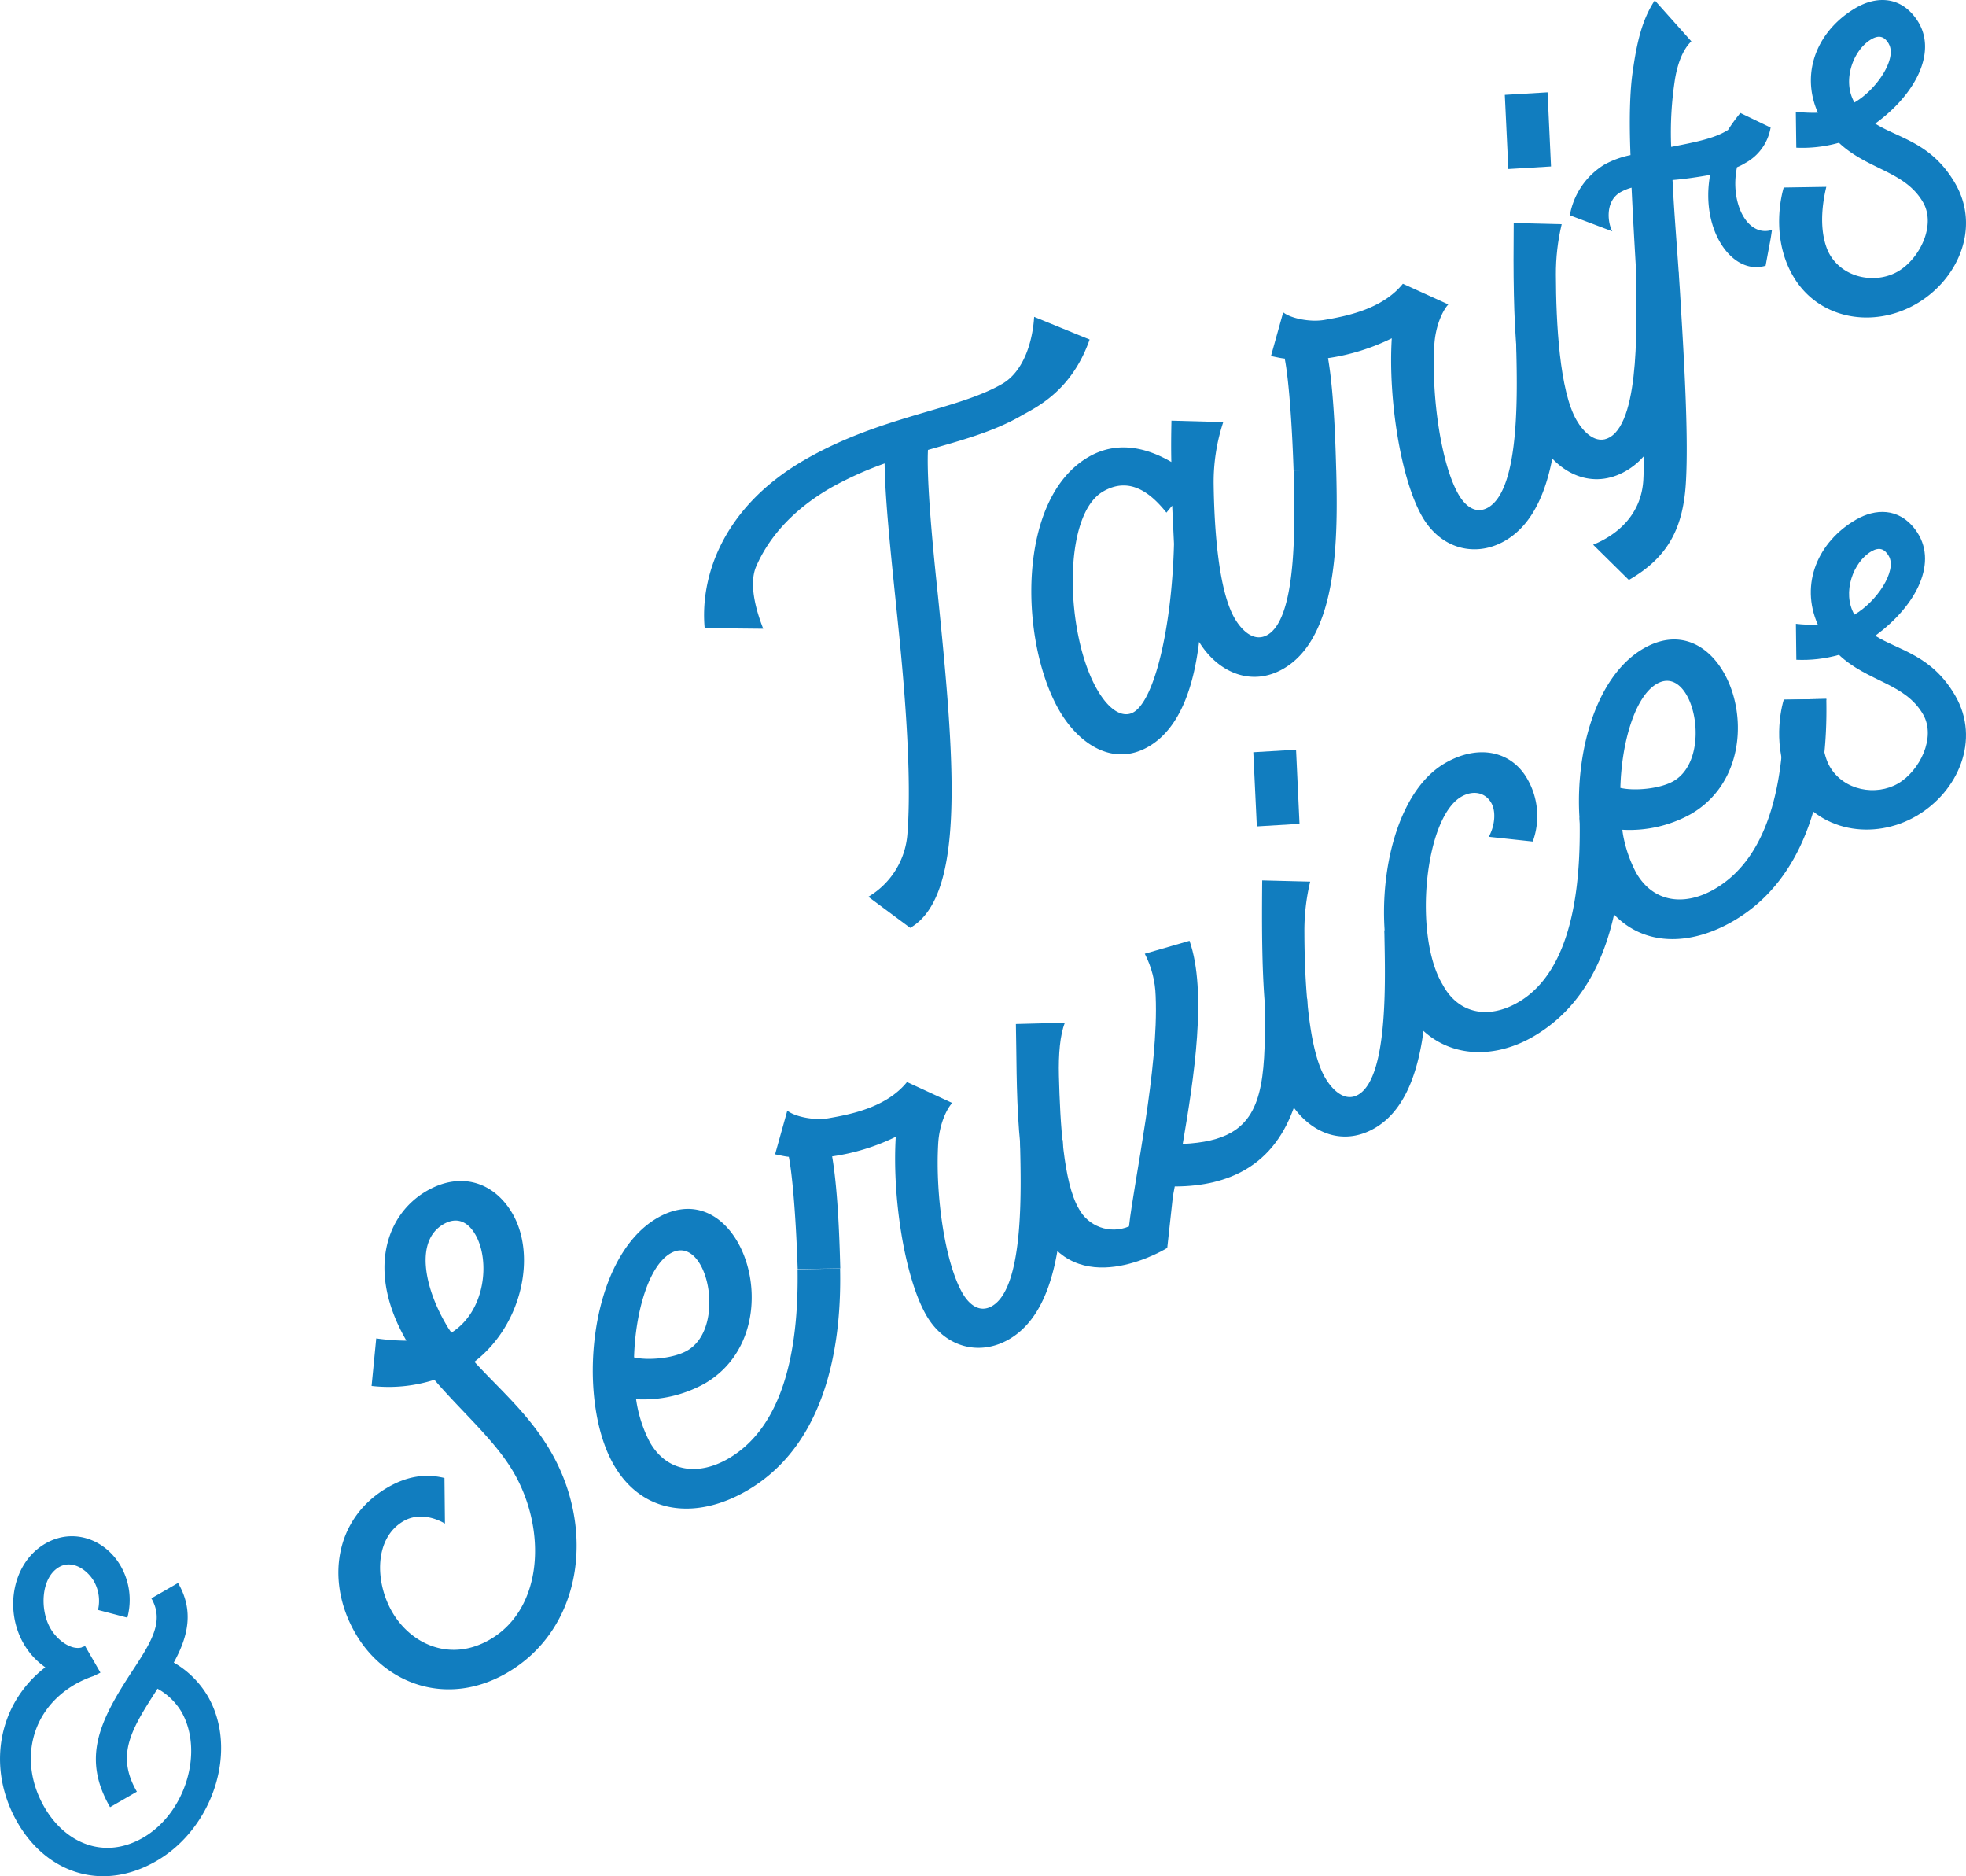 <svg id="a" data-name="レイヤー 1" xmlns="http://www.w3.org/2000/svg" viewBox="0 0 495.27 472.54"><defs><style>.f{fill:#117dbf}</style></defs><g id="b" data-name="レイヤー 2"><g id="c" data-name="レイヤー 1のコピー"><path class="f" d="M274.49 85.52c-4.61 13.18-13.75 17.18-17.23 19.19-6.93 4-15 6.18-23.49 8.61-.47 9.39 2.05 32.23 2.49 36.47 4.14 40.95 7.2 75.73-6.96 83.9l-10.55-7.83c5.7-3.36 9.38-9.3 9.85-15.9 1.49-19.12-2.22-51.01-3.01-59.07-1.59-15.35-2.64-26.29-2.74-34.17a88.02 88.02 0 0 0-13.5 6.1c-9.98 5.76-15.8 12.83-18.86 19.86-2.11 4.93.51 12.41 1.78 15.68l-14.75-.15c-1.19-12.78 4.39-30.39 25.18-42.39 19.27-11.12 38.16-12.44 49.77-19.14 5.46-3.15 7.69-10.79 8.05-16.88l13.98 5.71Z"/><path class="f" d="M336.62 118.34c.38 16.19.72 41.99-13.32 50.09-7.9 4.56-16.39 1.1-21.23-6.77-1.29 10.64-4.53 21.64-12.77 26.4-8.82 5.09-17.51-.57-22.46-9.14-10-17.32-10.83-53.32 7.39-63.84 7.79-4.5 15.5-1.84 20.85 1.27-.08-3.36-.05-6.78.03-10.41l13.05.36a48.201 48.201 0 0 0-2.42 15.62c.16 11.82 1.28 26.87 5.28 33.8 1.67 2.9 4.81 6.19 8.29 4.18 7.89-4.56 6.78-31.14 6.58-41.4l10.73-.18Zm-40.87 18.65-.46-9.64-1.45 1.76c-4.54-5.73-9.76-8.9-15.93-5.34-10.44 6.03-9.49 36.11-1.51 49.92 3.28 5.68 6.73 7.1 9.16 5.69 5.21-3.01 9.63-21.03 10.19-42.39Z"/><path class="f" d="M392.67 85.98c.25 16.26.61 42.05-13.55 50.23-7.31 4.22-16.07 2.17-20.83-6.08-5.42-9.4-8.62-29.67-7.68-44.93a53.936 53.936 0 0 1-16.06 4.99c1.58 9.15 1.92 23.14 2.06 28.21l-10.73.17c-.54-15.93-1.56-24.94-2.24-28.27-1.15-.11-2.24-.4-3.46-.63l3.08-11.01c1.78 1.46 6.59 2.55 10.35 1.92 5.36-.92 14.57-2.64 19.8-9.12l11.45 5.21c-1.53 1.66-3.27 5.59-3.53 10.24-.76 13.14 1.75 30.09 6.1 37.63 1.67 2.9 4.33 5.08 7.46 3.28 8.36-4.82 7.26-31.12 7.05-41.67l10.74-.17Z"/><path class="f" d="M387.88 111.19c-6.23-10.79-6.79-29.18-6.55-55.02l12.09.3c-1 4.18-1.49 8.46-1.46 12.76.03 12.05.91 29.18 5.2 36.6 1.67 2.9 4.88 6.32 8.36 4.31 7.89-4.56 6.72-30.96 6.58-41.4l10.73-.17c.25 16.26.72 41.99-13.21 50.03-8.36 4.83-17 .84-21.76-7.4Zm-7.9-68.62-.89-18.68 10.77-.64.87 18.67-10.76.65Z"/><path class="f" d="M446.05 32.12c-.64 3.82-3.02 7.13-6.43 8.96a13 13 0 0 1-2.04 1.03c-1.85 8.8 2.51 17.74 8.81 15.8-.46 3.21-.3 1.87-1.6 9.01-8.43 2.56-16.51-9.04-13.98-22.87-3.09.55-6.34 1.03-9.47 1.29.48 9.93 1.49 20.8 2.09 31.75 1.11 17.93 1.85 33.75 1.31 43.8-.59 12.1-4.53 19.49-14.4 25.18l-9-8.88c6.39-2.61 12.21-7.82 12.65-16.44.41-8.12.01-22.76-1.24-42.61-.68-11.36-1.31-21.83-1.73-30.87-.98.26-1.92.65-2.8 1.14-4.06 2.35-3.12 7.99-2.05 9.85l-10.7-4.04c.93-5.27 4.06-9.89 8.61-12.71 2.08-1.16 4.33-1.98 6.67-2.45-.35-8.93-.18-16.14.59-21.23 1.01-7.09 2.31-12.88 5.53-17.74l9.21 10.32c-1.99 1.92-3.36 5.18-4.08 9.29a86.996 86.996 0 0 0-1 17.29c5.28-1.04 10.4-1.99 13.69-3.89l.63-.37c.94-1.49 1.98-2.91 3.11-4.27l7.62 3.66ZM472.41 31.14c6.05 3.77 14.21 4.79 20.17 15.12 6.36 11.02.79 24.14-9.89 30.31s-24.61 4-31.04-7.14c-4.9-8.48-3.51-18.09-2.3-22.2l10.73-.17c-2.45 10.24.04 15.61.85 17.01 3.55 6.15 11.73 7.45 17.18 4.3s9.69-11.62 6.34-17.42c-4.56-7.89-13.96-8.18-21.19-15-3.49.98-7.11 1.4-10.74 1.24l-.12-9.05c1.84.23 3.7.31 5.56.25-4.58-10.36.13-20.96 9.64-26.46 4.75-2.74 10.74-3.1 14.92 2.53 5.97 7.94.34 19.09-10.13 26.68Zm3.42-20.08c-1.08-1.86-2.42-2.32-4.39-1.18-4.53 2.62-7.48 10.36-4.27 15.93 5.56-3.21 10.79-11.03 8.65-14.74Z"/></g></g><g id="d" data-name="レイヤー 2"><g id="e" data-name="レイヤー 1のコピー"><path class="f" d="M43.75 418.72c3.55 2.03 6.51 4.96 8.59 8.48 7.85 13.61 1.3 33.29-12.97 41.53-13.45 7.77-27.49 3.22-34.96-9.71-7.81-13.53-5.09-29.77 7-39.1-2.24-1.55-4.1-3.58-5.45-5.94-4.95-8.57-2.83-20.43 5.49-25.23 7.05-4.07 15.11-1 18.94 5.64 2.27 3.95 2.87 8.63 1.69 13.03l-7.39-1.94c.56-2.43.21-4.98-.99-7.16-1.69-2.94-5.46-5.58-8.82-3.64-4.54 2.62-4.93 10.69-2.16 15.47 1.65 2.86 5.06 5.47 7.81 4.79l.25-.15c.23-.04.45-.12.64-.25l3.88 6.72c-.59.34-1.14.54-1.65.84-1.63.54-3.2 1.24-4.7 2.09-11.59 6.69-14.14 19.93-7.78 30.94 5.28 9.15 15.09 13.34 24.84 7.72 10.76-6.21 15.43-21.78 9.66-31.78a16.078 16.078 0 0 0-6.01-5.77l-.16.31c-6.45 9.99-10.37 16.38-5.02 25.64l-6.75 3.9c-7.08-12.26-2.78-21.49 5.31-33.86 5.13-7.79 8.43-12.95 5.09-18.73l6.72-3.88c4 6.93 2.64 13.29-1.08 20.06ZM119.51 342.97c6.29 6.89 13.89 13.34 19.25 22.63 11.46 19.84 7.79 44.85-11.12 55.77-14.72 8.5-30.54 3.1-38.12-10.02s-5.21-29.02 8.18-36.75c4.75-2.74 9.39-3.56 14.27-2.35l.12 11.48c-2.11-1.26-6.47-2.91-10.42-.63-7.42 4.28-7.24 15.31-2.89 22.86 4.69 8.12 14.63 12.76 24.61 6.99 13.46-7.77 14.37-27.64 6.06-42.02-4.69-8.12-12.92-15.14-20.02-23.42a37.826 37.826 0 0 1-15.82 1.55l1.17-11.97c2.52.36 5.06.55 7.6.57l-.05-.09c-9.92-17.18-5.26-31.61 5.19-37.64 8.48-4.89 16.92-2.34 21.61 5.78 6.07 10.57 2.37 28.03-9.62 37.27Zm.25-32.01c-1.81-3.14-4.54-4.65-8.03-2.64-7.31 4.22-4.68 16.01.48 24.94.45.83.96 1.62 1.52 2.38 8.62-5.45 9.78-18.19 6.03-24.68ZM211.63 319.48c.49 22-4.73 45.13-23.53 55.99-12.53 7.24-26.17 6.14-33.47-6.52-9.5-16.45-6.44-52.15 10.97-62.2 21.24-12.26 34.74 28.53 11.88 41.73a31.795 31.795 0 0 1-17.24 3.92c.53 3.8 1.72 7.49 3.5 10.89 4.42 7.66 12.39 8.32 19.69 4.1 15.09-8.71 17.75-30.36 17.49-47.7l10.7-.22Zm-51.9 22.39c3.4.82 9.92.3 13.4-1.71 10.21-5.89 4.93-29.78-4.23-24.49-5.45 3.16-8.84 14.71-9.17 26.2Z"/><path class="f" d="M267.72 287.1c.25 16.26.6 42.06-13.55 50.23-7.32 4.23-16.08 2.16-20.83-6.08-5.42-9.4-8.62-29.67-7.68-44.93a54.02 54.02 0 0 1-16.03 4.93c1.57 9.15 1.91 23.15 2.05 28.21l-10.73.17c-.54-15.95-1.56-24.94-2.23-28.27-1.15-.11-2.25-.4-3.46-.63l3.08-11.01c1.77 1.46 6.58 2.55 10.35 1.92 5.34-.93 14.57-2.64 19.8-9.12l11.39 5.27c-1.53 1.66-3.27 5.59-3.53 10.24-.76 13.14 1.75 30.09 6.1 37.63 1.67 2.9 4.32 5.09 7.46 3.28 8.36-4.82 7.25-31.12 7.05-41.67l10.78-.16Z"/><path class="f" d="M329.31 251.54c.45 20.63-3.45 36.03-15.67 43.09-4.64 2.68-10.44 4.17-17.7 4.19-.68 3.64-.22.43-1.89 15.48 0 0-21.42 13.29-31.27-3.77-7.37-12.77-6.51-38.33-6.86-52.62l12.34-.32c-1.21 3.01-1.64 7.88-1.5 13.41.3 11.87 1.13 26.7 4.95 33.32 2.39 4.6 7.92 6.6 12.7 4.57 1.31-11.74 7.52-39.77 6.72-58.04-.11-3.71-1.04-7.34-2.74-10.64l11.27-3.26c4.49 12.88 1.12 34.63-1.71 51.17 5.27-.26 9.24-1.15 12.25-2.89 8.36-4.82 8.66-15.83 8.39-33.47l10.7-.21Z"/><path class="f" d="M324.52 276.76c-6.23-10.79-6.8-29.19-6.55-55.02l12.09.3a52.716 52.716 0 0 0-1.46 12.76c.03 12.05.91 29.18 5.2 36.6 1.67 2.9 4.88 6.32 8.36 4.31 7.89-4.55 6.72-30.96 6.58-41.4l10.77-.2c.25 16.26.72 41.99-13.21 50.03-8.4 4.86-17.01.91-21.79-7.37Zm-7.9-68.62-.89-18.68 10.77-.64.87 18.67-10.76.65Z"/><path class="f" d="M354 253.86c-9.5-16.45-6.44-52.15 10.04-61.66 8.59-4.96 16.76-2.87 20.65 3.86a18.721 18.721 0 0 1 1.44 15.89l-11.08-1.19c1.52-2.73 1.89-6.36.62-8.56-1.5-2.6-4.52-3.28-7.54-1.54-9.28 5.36-12.12 35.01-4.72 47.3 3.99 7.44 11.58 8.79 19.01 4.5 13.8-7.97 15.87-29.59 15.51-46.55l10.75-.19c.66 27.93-7.05 46.47-22.49 55.39-11.37 6.57-25.02 5.17-32.19-7.25Z"/><path class="f" d="M460.08 176.04c.49 22-4.73 45.13-23.53 55.99-12.53 7.24-26.16 6.19-33.49-6.5-9.5-16.45-6.44-52.15 10.97-62.2 21.24-12.26 34.74 28.53 11.88 41.73a31.795 31.795 0 0 1-17.24 3.92c.54 3.8 1.73 7.47 3.52 10.87 4.42 7.66 12.39 8.32 19.69 4.1 15.09-8.71 17.75-30.36 17.49-47.7l10.7-.22Zm-51.88 22.39c3.4.82 9.92.3 13.4-1.71 10.21-5.9 4.93-29.78-4.23-24.49-5.47 3.16-8.87 14.72-9.17 26.2Z"/><path class="f" d="M472.4 160.12c6.05 3.78 14.21 4.8 20.18 15.13 6.36 11.02.79 24.14-9.89 30.31-10.68 6.16-24.62 3.98-31.04-7.15-4.89-8.47-3.51-18.09-2.29-22.19l10.73-.18c-2.45 10.24.04 15.61.84 17 3.56 6.16 11.73 7.46 17.19 4.31 5.46-3.15 9.69-11.62 6.34-17.42-4.56-7.9-13.96-8.18-21.19-15-3.49.98-7.11 1.4-10.74 1.24l-.11-9.06c1.83.22 3.68.29 5.52.21-4.58-10.35.13-20.96 9.64-26.46 4.75-2.74 10.74-3.1 14.92 2.53 6 8 .35 19.11-10.1 26.73Zm3.42-20.08c-1.07-1.85-2.42-2.31-4.39-1.17-4.53 2.61-7.48 10.36-4.27 15.93 5.57-3.21 10.82-11.03 8.66-14.76Z"/></g></g></svg>